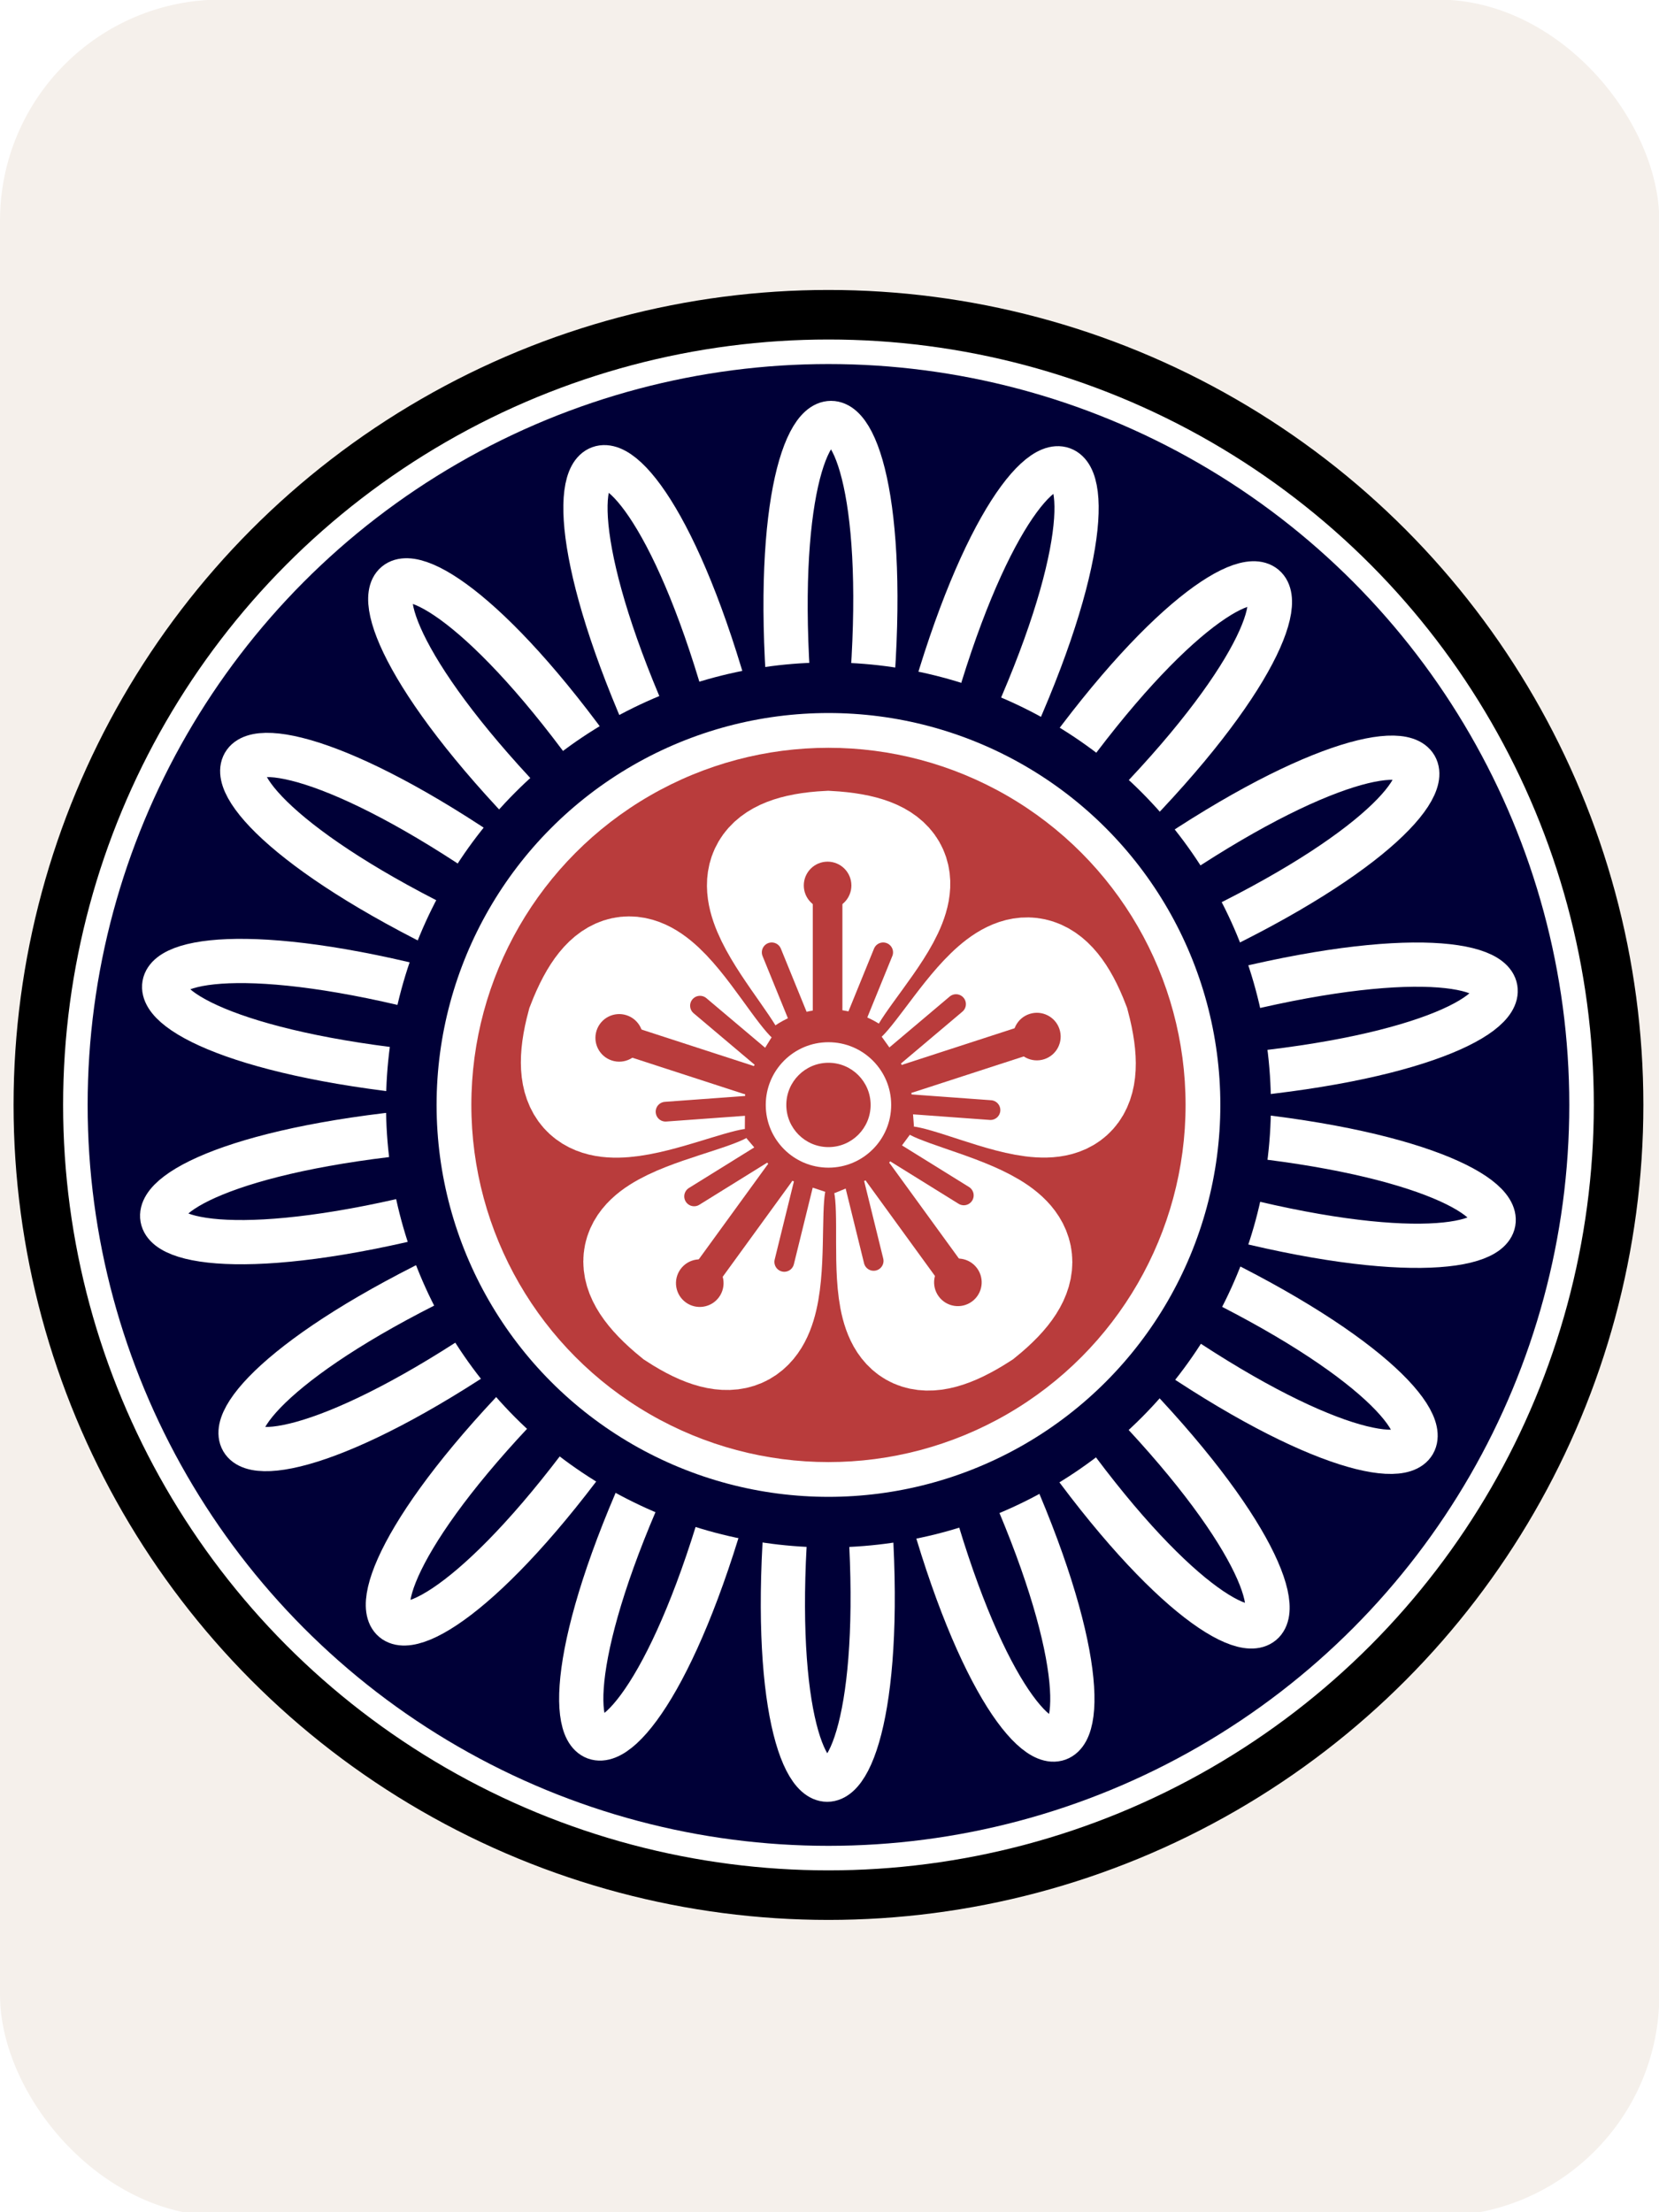 <?xml version='1.0' encoding='ASCII' standalone='yes'?>
<svg xmlns:osb="http://www.openswatchbook.org/uri/2009/osb" xmlns:dc="http://purl.org/dc/elements/1.1/" xmlns:cc="http://creativecommons.org/ns#" xmlns:rdf="http://www.w3.org/1999/02/22-rdf-syntax-ns#" xmlns:svg="http://www.w3.org/2000/svg" xmlns="http://www.w3.org/2000/svg" xmlns:sodipodi="http://sodipodi.sourceforge.net/DTD/sodipodi-0.dtd" xmlns:inkscape="http://www.inkscape.org/namespaces/inkscape" width="300" height="400" viewBox="0 0 300 400" id="svg2" version="1.1" inkscape:version="0.91 r13725" sodipodi:docname="Front.svg" inkscape:export-filename="C:\Users\Fluffy\Documents\Projects\ExtraRiichi\Tiles\Export\Regular\Front.png" inkscape:export-xdpi="180" inkscape:export-ydpi="180">
  <defs id="defs4">
    <inkscape:path-effect effect="skeletal" id="path-effect7963" is_visible="true" pattern="m -90.826,-314.07 23.03,41.385 13.798,-41.385 z" copytype="repeated_stretched" prop_scale="1" scale_y_rel="false" spacing="0" normal_offset="0" tang_offset="0" prop_units="false" vertical_pattern="false" fuse_tolerance="0" pattern-nodetypes="cccc"/>
    <inkscape:path-effect effect="skeletal" id="path-effect7830" is_visible="true" pattern="M -12.828,33.716 -17,-11 l 9,0 z" copytype="repeated_stretched" prop_scale="-1" scale_y_rel="false" spacing="5.1" normal_offset="0" tang_offset="0" prop_units="false" vertical_pattern="false" fuse_tolerance="0" pattern-nodetypes="cccc"/>
    <linearGradient id="linearGradient10055" osb:paint="solid">
      <stop style="stop-color:#000000;stop-opacity:1;" offset="0" id="stop10057"/>
    </linearGradient>
    <marker inkscape:stockid="Arrow1Lstart" orient="auto" refY="0" refX="0" id="Arrow1Lstart" style="overflow:visible" inkscape:isstock="true">
      <path id="path4978" d="M 0,0 5,-5 -12.5,0 5,5 0,0 Z" style="fill:#000000;fill-opacity:1;fill-rule:evenodd;stroke:#ff5c00;stroke-width:1pt;stroke-opacity:1" transform="matrix(0.8,0,0,0.8,10,0)" inkscape:connector-curvature="0"/>
    </marker>
    <clipPath clipPathUnits="userSpaceOnUse" id="clipPath4243">
      <circle style="opacity:1;fill:#000000;fill-opacity:0.297;fill-rule:nonzero;stroke:#000000;stroke-width:19.133;stroke-linecap:butt;stroke-linejoin:round;stroke-miterlimit:4;stroke-dasharray:none;stroke-dashoffset:0;stroke-opacity:1" id="circle4245" cx="-264.66" cy="-198.207" r="293.954"/>
    </clipPath>
    <clipPath clipPathUnits="userSpaceOnUse" id="clipPath7847">
      <ellipse style="opacity:1;fill:#822600;fill-opacity:1;fill-rule:nonzero;stroke:none;stroke-width:12;stroke-linecap:round;stroke-linejoin:round;stroke-miterlimit:4;stroke-dasharray:none;stroke-dashoffset:0;stroke-opacity:1" id="ellipse7849" cx="394" cy="552.362" rx="349.495" ry="216"/>
    </clipPath>
    <clipPath clipPathUnits="userSpaceOnUse" id="clipPath4243-1">
      <circle style="opacity:1;fill:#000000;fill-opacity:0.297;fill-rule:nonzero;stroke:#000000;stroke-width:19.133;stroke-linecap:butt;stroke-linejoin:round;stroke-miterlimit:4;stroke-dasharray:none;stroke-dashoffset:0;stroke-opacity:1" id="circle4245-4" cx="-264.66" cy="-198.207" r="293.954"/>
    </clipPath>
    <clipPath clipPathUnits="userSpaceOnUse" id="clipPath7876">
      <circle style="opacity:1;fill:#000000;fill-opacity:0.297;fill-rule:nonzero;stroke:#000000;stroke-width:19.133;stroke-linecap:butt;stroke-linejoin:round;stroke-miterlimit:4;stroke-dasharray:none;stroke-dashoffset:0;stroke-opacity:1" id="circle7878" cx="-264.66" cy="-198.207" r="293.954"/>
    </clipPath>
    <clipPath clipPathUnits="userSpaceOnUse" id="clipPath14693">
      <rect style="opacity:1;fill:#a53c3c;fill-opacity:1;fill-rule:nonzero;stroke:none;stroke-width:8;stroke-linecap:round;stroke-linejoin:round;stroke-miterlimit:4;stroke-dasharray:none;stroke-dashoffset:0;stroke-opacity:1" id="rect14695" width="131.784" height="168.821" x="-332.596" y="383.498" rx="1.255" ry="3.751" transform="matrix(0.999,-0.035,0.035,0.999,0,0)"/>
    </clipPath>
    <clipPath clipPathUnits="userSpaceOnUse" id="clipPath14952">
      <ellipse style="opacity:1;fill:#a53c3c;fill-opacity:1;fill-rule:nonzero;stroke:none;stroke-width:7;stroke-linecap:round;stroke-linejoin:round;stroke-miterlimit:4;stroke-dasharray:none;stroke-dashoffset:0;stroke-opacity:1" id="ellipse14954" cx="-271.344" cy="647.256" rx="69.057" ry="116.911" transform="matrix(0.999,-0.035,0.035,0.999,0,0)"/>
    </clipPath>
    <pattern y="0" x="0" height="6" width="6" patternUnits="userSpaceOnUse" id="EMFhbasepattern"/>
    <filter style="color-interpolation-filters:sRGB;" inkscape:label="Blur" id="filter4198">
      <feGaussianBlur stdDeviation="2.51 2.51" result="blur" id="feGaussianBlur4200"/>
    </filter>
    <mask maskUnits="userSpaceOnUse" id="mask4222">
      <rect ry="40" y="652.284" x="0" height="400.778" width="300.059" id="rect4224" style="opacity:1;fill:#ff3737;fill-opacity:1;fill-rule:nonzero;stroke:none;stroke-width:10;stroke-linecap:butt;stroke-linejoin:round;stroke-miterlimit:4;stroke-dasharray:none;stroke-dashoffset:0;stroke-opacity:1"/>
    </mask>
    <filter style="color-interpolation-filters:sRGB" inkscape:label="Blur" id="filter4198-0">
      <feGaussianBlur stdDeviation="2.51 2.51" result="blur" id="feGaussianBlur4200-5"/>
    </filter>
    <mask maskUnits="userSpaceOnUse" id="mask4216">
      <rect ry="40" y="-1325.603" x="-451.938" height="400.778" width="300.059" id="rect4218" style="opacity:1;fill:#ff3737;fill-opacity:1;fill-rule:nonzero;stroke:none;stroke-width:10;stroke-linecap:butt;stroke-linejoin:round;stroke-miterlimit:4;stroke-dasharray:none;stroke-dashoffset:0;stroke-opacity:1" transform="scale(-1,-1)"/>
    </mask>
    <filter style="color-interpolation-filters:sRGB" inkscape:label="Blur" id="filter4242">
      <feGaussianBlur stdDeviation="2.51 2.51" result="blur" id="feGaussianBlur4244"/>
    </filter>
    <mask maskUnits="userSpaceOnUse" id="mask4222-0">
      <rect ry="40" y="652.284" x="0" height="400.778" width="300.059" id="rect4224-8" style="opacity:1;fill:#ff3737;fill-opacity:1;fill-rule:nonzero;stroke:none;stroke-width:10;stroke-linecap:butt;stroke-linejoin:round;stroke-miterlimit:4;stroke-dasharray:none;stroke-dashoffset:0;stroke-opacity:1"/>
    </mask>
    <filter style="color-interpolation-filters:sRGB" inkscape:label="Blur" id="filter4198-8">
      <feGaussianBlur stdDeviation="2.51 2.51" result="blur" id="feGaussianBlur4200-3"/>
    </filter>
    <mask maskUnits="userSpaceOnUse" id="mask4216-0">
      <rect ry="40" y="-1325.603" x="-451.938" height="400.778" width="300.059" id="rect4218-5" style="opacity:1;fill:#ff3737;fill-opacity:1;fill-rule:nonzero;stroke:none;stroke-width:10;stroke-linecap:butt;stroke-linejoin:round;stroke-miterlimit:4;stroke-dasharray:none;stroke-dashoffset:0;stroke-opacity:1" transform="scale(-1,-1)"/>
    </mask>
    <filter style="color-interpolation-filters:sRGB" inkscape:label="Blur" id="filter4242-2">
      <feGaussianBlur stdDeviation="2.51 2.51" result="blur" id="feGaussianBlur4244-2"/>
    </filter>
  </defs>
  <sodipodi:namedview id="base" pagecolor="#aeffff" bordercolor="#666666" borderopacity="1" inkscape:pageopacity="0" inkscape:pageshadow="2" inkscape:zoom="0.50548195" inkscape:cx="314.366" inkscape:cy="374.8318" inkscape:document-units="px" inkscape:current-layer="layer1" showgrid="true" inkscape:window-width="1920" inkscape:window-height="1017" inkscape:window-x="-8" inkscape:window-y="-8" inkscape:window-maximized="1" showguides="true" inkscape:guide-bbox="true" units="px">
    <inkscape:grid type="xygrid" id="grid4774" visible="true" dotted="false" color="#3f3fff" opacity="0.039" empcolor="#3f3fff" empopacity="0.078" enabled="false"/>
    <sodipodi:guide position="150,200" orientation="0,1" id="guide8231" inkscape:label="" inkscape:color="rgb(0,0,255)"/>
    <sodipodi:guide position="150,200" orientation="1,0" id="guide8233" inkscape:label="" inkscape:color="rgb(0,0,255)"/>
  </sodipodi:namedview>
  <g inkscape:label="Layer 1" inkscape:groupmode="layer" id="layer1" transform="translate(0,-652.362)">
    <rect style="opacity:1;fill:#f5f0eb;fill-opacity:1;fill-rule:nonzero;stroke:none;stroke-width:10;stroke-linecap:butt;stroke-linejoin:round;stroke-miterlimit:4;stroke-dasharray:none;stroke-dashoffset:0;stroke-opacity:1" id="rect4164" width="300.059" height="400.778" x="0" y="652.284" ry="40"/>
    <path transform="translate(-1.3432789e-7,-1.3368765e-6)" style="fill:#ffffff;fill-opacity:1;fill-rule:evenodd;stroke:none;stroke-width:1px;stroke-linecap:butt;stroke-linejoin:miter;stroke-opacity:1;filter:url(#filter4198-8)" d="M -4.769,775.071 C -9.65,741.995 -16.846,674.237 -1.279,652.064 18.998,625.944 233.501,631.631 263.314,653.91 276.214,662.649 70.35,663.121 47.099,691.745 24.391,719.112 0.651,818.187 -4.769,775.071 Z" id="path4166" inkscape:connector-curvature="0" sodipodi:nodetypes="ccccc" mask="url(#mask4222-0)"/>
    <path sodipodi:nodetypes="ccccc" inkscape:connector-curvature="0" id="path4221" d="m 151.736,1025.018 c -3.327,-9.314 -10.248,-68.454 5.318,-90.627 20.277,-26.12 219.436,-16.458 231.555,-9.932 11.074,5.317 -178.604,0.059 -204.851,34.866 -21.593,30.001 -26.501,82.178 -32.022,65.692 z" style="fill:#000000;fill-opacity:0.196;fill-rule:evenodd;stroke:none;stroke-width:1px;stroke-linecap:butt;stroke-linejoin:miter;stroke-opacity:1;filter:url(#filter4198-8)" transform="matrix(-1,0,0,-1,451.938,1977.887)" mask="url(#mask4216-0)"/>
  </g>
<svg:svg xmlns:xlink="http://www.w3.org/1999/xlink" width="300" height="400" viewBox="0 0 300 400" id="svg2" version="1.1" inkscape:version="0.91 r13725" sodipodi:docname="Pin1.svg" inkscape:export-filename="C:\Users\Fluffy\Documents\Projects\ExtraRiichi\Pin1.png" inkscape:export-xdpi="180" inkscape:export-ydpi="180">
  <svg:defs id="defs4">
    <inkscape:path-effect effect="skeletal" id="path-effect7963" is_visible="true" pattern="m -90.826,-314.07 23.03,41.385 21.478,-41.385 z" copytype="repeated_stretched" prop_scale="1" scale_y_rel="false" spacing="0" normal_offset="0" tang_offset="0" prop_units="false" vertical_pattern="false" fuse_tolerance="0" pattern-nodetypes="cccc"/>
    <inkscape:path-effect effect="skeletal" id="path-effect7830" is_visible="true" pattern="M -12.828,33.716 -17,-11 l 9,0 z" copytype="repeated_stretched" prop_scale="-1" scale_y_rel="false" spacing="5.1" normal_offset="0" tang_offset="0" prop_units="false" vertical_pattern="false" fuse_tolerance="0" pattern-nodetypes="cccc"/>
    <svg:linearGradient id="linearGradient10055" osb:paint="solid">
      <svg:stop style="stop-color:#000000;stop-opacity:1;" offset="0" id="stop10057"/>
    </svg:linearGradient>
    <svg:marker inkscape:stockid="Arrow1Lstart" orient="auto" refY="0" refX="0" id="Arrow1Lstart" style="overflow:visible" inkscape:isstock="true">
      <svg:path id="path4978" d="M 0,0 5,-5 -12.5,0 5,5 0,0 Z" style="fill:#000000;fill-opacity:1;fill-rule:evenodd;stroke:#ff5c00;stroke-width:1pt;stroke-opacity:1" transform="matrix(0.8,0,0,0.8,10,0)" inkscape:connector-curvature="0"/>
    </svg:marker>
    <svg:clipPath clipPathUnits="userSpaceOnUse" id="clipPath4243">
      <svg:circle style="opacity:1;fill:#000000;fill-opacity:0.297;fill-rule:nonzero;stroke:#000000;stroke-width:19.133;stroke-linecap:butt;stroke-linejoin:round;stroke-miterlimit:4;stroke-dasharray:none;stroke-dashoffset:0;stroke-opacity:1" id="circle4245" cx="-264.66" cy="-198.207" r="293.954"/>
    </svg:clipPath>
    <svg:clipPath clipPathUnits="userSpaceOnUse" id="clipPath7847">
      <svg:ellipse style="opacity:1;fill:#822600;fill-opacity:1;fill-rule:nonzero;stroke:none;stroke-width:12;stroke-linecap:round;stroke-linejoin:round;stroke-miterlimit:4;stroke-dasharray:none;stroke-dashoffset:0;stroke-opacity:1" id="ellipse7849" cx="394" cy="552.362" rx="349.495" ry="216"/>
    </svg:clipPath>
    <svg:clipPath clipPathUnits="userSpaceOnUse" id="clipPath4243-1">
      <svg:circle style="opacity:1;fill:#000000;fill-opacity:0.297;fill-rule:nonzero;stroke:#000000;stroke-width:19.133;stroke-linecap:butt;stroke-linejoin:round;stroke-miterlimit:4;stroke-dasharray:none;stroke-dashoffset:0;stroke-opacity:1" id="circle4245-4" cx="-264.66" cy="-198.207" r="293.954"/>
    </svg:clipPath>
    <svg:clipPath clipPathUnits="userSpaceOnUse" id="clipPath7876">
      <svg:circle style="opacity:1;fill:#000000;fill-opacity:0.297;fill-rule:nonzero;stroke:#000000;stroke-width:19.133;stroke-linecap:butt;stroke-linejoin:round;stroke-miterlimit:4;stroke-dasharray:none;stroke-dashoffset:0;stroke-opacity:1" id="circle7878" cx="-264.66" cy="-198.207" r="293.954"/>
    </svg:clipPath>
    <svg:clipPath clipPathUnits="userSpaceOnUse" id="clipPath14693">
      <svg:rect style="opacity:1;fill:#a53c3c;fill-opacity:1;fill-rule:nonzero;stroke:none;stroke-width:8;stroke-linecap:round;stroke-linejoin:round;stroke-miterlimit:4;stroke-dasharray:none;stroke-dashoffset:0;stroke-opacity:1" id="rect14695" width="131.784" height="168.821" x="-332.596" y="383.498" rx="1.255" ry="3.751" transform="matrix(0.999,-0.035,0.035,0.999,0,0)"/>
    </svg:clipPath>
    <svg:clipPath clipPathUnits="userSpaceOnUse" id="clipPath14952">
      <svg:ellipse style="opacity:1;fill:#a53c3c;fill-opacity:1;fill-rule:nonzero;stroke:none;stroke-width:7;stroke-linecap:round;stroke-linejoin:round;stroke-miterlimit:4;stroke-dasharray:none;stroke-dashoffset:0;stroke-opacity:1" id="ellipse14954" cx="-271.344" cy="647.256" rx="69.057" ry="116.911" transform="matrix(0.999,-0.035,0.035,0.999,0,0)"/>
    </svg:clipPath>
    <svg:pattern y="0" x="0" height="6" width="6" patternUnits="userSpaceOnUse" id="EMFhbasepattern"/>
  </svg:defs>
  <sodipodi:namedview id="base" pagecolor="#aeffff" bordercolor="#666666" borderopacity="1" inkscape:pageopacity="0" inkscape:pageshadow="2" inkscape:zoom="1.0109639" inkscape:cx="97.181841" inkscape:cy="219.79673" inkscape:document-units="px" inkscape:current-layer="layer1" showgrid="true" inkscape:window-width="1920" inkscape:window-height="1017" inkscape:window-x="1912" inkscape:window-y="-8" inkscape:window-maximized="1" showguides="true" inkscape:guide-bbox="true" units="px">
    <inkscape:grid type="xygrid" id="grid4774" visible="true" dotted="false" color="#3f3fff" opacity="0.039" empcolor="#3f3fff" empopacity="0.078" enabled="false"/>
    <sodipodi:guide position="150,200" orientation="0,1" id="guide8231" inkscape:label="" inkscape:color="rgb(0,0,255)"/>
    <sodipodi:guide position="150,200" orientation="1,0" id="guide8233" inkscape:label="" inkscape:color="rgb(0,0,255)"/>
  </sodipodi:namedview>
  <svg:g inkscape:label="Layer 1" inkscape:groupmode="layer" id="layer1" transform="translate(0,-652.362)">
    <svg:g id="g6641" transform="matrix(0.893,0,0,0.893,-207.387,341.031)">
      <svg:circle r="160" cy="572.362" cx="400" id="path5446" style="opacity:1;fill:#ffffff;fill-opacity:1;fill-rule:nonzero;stroke:#000000;stroke-width:10.033;stroke-linecap:butt;stroke-linejoin:round;stroke-miterlimit:4;stroke-dasharray:none;stroke-dashoffset:0;stroke-opacity:1"/>
      <svg:circle r="145" cy="572.362" cx="400" id="path5448" style="opacity:1;fill:#000037;fill-opacity:1;fill-rule:nonzero;stroke:#000037;stroke-width:10.033;stroke-linecap:butt;stroke-linejoin:round;stroke-miterlimit:4;stroke-dasharray:none;stroke-dashoffset:0;stroke-opacity:1"/>
      <svg:g transform="translate(0.354,0)" id="g5971">
        <svg:path style="fill:none;fill-rule:evenodd;stroke:#ffffff;stroke-width:8.955;stroke-linecap:round;stroke-linejoin:miter;stroke-miterlimit:4;stroke-dasharray:none;stroke-opacity:1" d="m 392.327,496.481 c -8.272,-82.935 24.083,-82.939 15.287,0" id="path5460" inkscape:connector-curvature="0" sodipodi:nodetypes="cc" inkscape:transform-center-y="-122.30186" inkscape:tile-cx="399.93275" inkscape:tile-cy="572.50692" inkscape:tile-w="30.803226" inkscape:tile-h="64.041819" inkscape:tile-x0="384.53113" inkscape:tile-y0="430.98601"/>
        <svg:g id="g5914" transform="translate(-31,-64.5)">
          <svg:use height="100%" width="100%" inkscape:transform-center-y="-100.94097" inkscape:transform-center-x="-33.466979" id="use5880" transform="matrix(0.94,0.342,-0.342,0.94,250.392,-36.968)" xlink:href="#path5460" inkscape:tiled-clone-of="#path5460" y="0" x="0"/>
          <svg:use height="100%" width="100%" inkscape:transform-center-y="-80.402085" inkscape:transform-center-x="-66.418446" id="use5882" transform="matrix(0.766,0.643,-0.643,0.766,491.624,-58.032)" xlink:href="#path5460" inkscape:tiled-clone-of="#path5460" y="0" x="0"/>
          <svg:use height="100%" width="100%" inkscape:transform-center-y="-50.569105" inkscape:transform-center-x="-92.035968" id="use5884" transform="matrix(0.5,0.866,-0.866,0.5,725.513,4.682)" xlink:href="#path5460" inkscape:tiled-clone-of="#path5460" y="0" x="0"/>
          <svg:use height="100%" width="100%" inkscape:transform-center-y="-16.020278" inkscape:transform-center-x="-106.83186" id="use5886" transform="matrix(0.174,0.985,-0.985,0.174,923.847,143.608)" xlink:href="#path5460" inkscape:tiled-clone-of="#path5460" y="0" x="0"/>
          <svg:use height="100%" width="100%" inkscape:transform-center-y="16.01696" inkscape:transform-center-x="-106.83192" id="use5888" transform="matrix(-0.174,0.985,-0.985,-0.174,1062.704,341.989)" xlink:href="#path5460" inkscape:tiled-clone-of="#path5460" y="0" x="0"/>
          <svg:use height="100%" width="100%" inkscape:transform-center-y="50.568001" inkscape:transform-center-x="-92.03626" id="use5890" transform="matrix(-0.5,0.866,-0.866,-0.5,1125.337,575.899)" xlink:href="#path5460" inkscape:tiled-clone-of="#path5460" y="0" x="0"/>
          <svg:use height="100%" width="100%" inkscape:transform-center-y="80.401655" inkscape:transform-center-x="-66.419137" id="use5892" transform="matrix(-0.766,0.643,-0.643,-0.766,1104.191,817.125)" xlink:href="#path5460" inkscape:tiled-clone-of="#path5460" y="0" x="0"/>
          <svg:use height="100%" width="100%" inkscape:transform-center-y="100.94079" inkscape:transform-center-x="-33.468884" id="use5894" transform="matrix(-0.94,0.342,-0.342,-0.94,1001.816,1036.57)" xlink:href="#path5460" inkscape:tiled-clone-of="#path5460" y="0" x="0"/>
          <svg:use height="100%" width="100%" inkscape:transform-center-y="109.52358" id="use5896" transform="matrix(-1,0,0,-1,830.56,1207.766)" xlink:href="#path5460" inkscape:tiled-clone-of="#path5460" y="0" x="0"/>
          <svg:use height="100%" width="100%" inkscape:transform-center-y="100.94095" inkscape:transform-center-x="33.466976" id="use5898" transform="matrix(-0.94,-0.342,0.342,-0.94,611.08,1310.066)" xlink:href="#path5460" inkscape:tiled-clone-of="#path5460" y="0" x="0"/>
          <svg:use height="100%" width="100%" inkscape:transform-center-y="80.402089" inkscape:transform-center-x="66.418443" id="use5900" transform="matrix(-0.766,-0.643,0.643,-0.766,369.848,1331.129)" xlink:href="#path5460" inkscape:tiled-clone-of="#path5460" y="0" x="0"/>
          <svg:use height="100%" width="100%" inkscape:transform-center-y="50.569089" inkscape:transform-center-x="92.035965" id="use5902" transform="matrix(-0.5,-0.866,0.866,-0.5,135.959,1268.416)" xlink:href="#path5460" inkscape:tiled-clone-of="#path5460" y="0" x="0"/>
          <svg:use height="100%" width="100%" inkscape:transform-center-y="16.020282" inkscape:transform-center-x="106.83186" id="use5904" transform="matrix(-0.174,-0.985,0.985,-0.174,-62.375,1129.49)" xlink:href="#path5460" inkscape:tiled-clone-of="#path5460" y="0" x="0"/>
          <svg:use height="100%" width="100%" inkscape:transform-center-y="-16.016956" inkscape:transform-center-x="106.83194" id="use5906" transform="matrix(0.174,-0.985,0.985,0.174,-201.232,931.108)" xlink:href="#path5460" inkscape:tiled-clone-of="#path5460" y="0" x="0"/>
          <svg:use height="100%" width="100%" inkscape:transform-center-y="-50.567997" inkscape:transform-center-x="92.036247" id="use5908" transform="matrix(0.5,-0.866,0.866,0.5,-263.865,697.198)" xlink:href="#path5460" inkscape:tiled-clone-of="#path5460" y="0" x="0"/>
          <svg:use height="100%" width="100%" inkscape:transform-center-y="-80.401651" inkscape:transform-center-x="66.419125" id="use5910" transform="matrix(0.766,-0.643,0.643,0.766,-242.719,455.973)" xlink:href="#path5460" inkscape:tiled-clone-of="#path5460" y="0" x="0"/>
          <svg:use height="100%" width="100%" inkscape:transform-center-y="-100.94079" inkscape:transform-center-x="33.468911" id="use5912" transform="matrix(0.94,-0.342,0.342,0.94,-140.344,236.528)" xlink:href="#path5460" inkscape:tiled-clone-of="#path5460" y="0" x="0"/>
        </svg:g>
      </svg:g>
      <svg:circle r="84.474" cy="572.362" cx="400" id="path5454" style="opacity:1;fill:#ffffff;fill-opacity:1;fill-rule:nonzero;stroke:#000037;stroke-width:10.24;stroke-linecap:butt;stroke-linejoin:round;stroke-miterlimit:4;stroke-dasharray:none;stroke-dashoffset:0;stroke-opacity:1"/>
      <svg:circle r="72.315" cy="572.362" cx="400" id="path5992" style="opacity:1;fill:#b93c3c;fill-opacity:1;fill-rule:nonzero;stroke:none;stroke-width:12;stroke-linecap:round;stroke-linejoin:round;stroke-miterlimit:4;stroke-dasharray:none;stroke-dashoffset:0;stroke-opacity:1"/>
      <svg:g inkscape:transform-center-y="-33.991657" inkscape:transform-center-x="-0.057936225" transform="translate(-0.177,0.088)" id="g6038">
        <svg:path style="fill:none;fill-rule:evenodd;stroke:#ffffff;stroke-width:23.11;stroke-linecap:butt;stroke-linejoin:miter;stroke-miterlimit:4;stroke-dasharray:none;stroke-opacity:1" d="m 401.332,554.245 c -3.145,-9.94 -29.568,-32.568 -1.222,-34.015 29.37,1.601 0.871,23.529 -1.719,34.178" id="path5994" inkscape:connector-curvature="0" sodipodi:nodetypes="ccc" inkscape:transform-center-x="-0.0026845101" inkscape:transform-center-y="63.28125"/>
        <svg:path style="fill:none;fill-rule:evenodd;stroke:#b93c3c;stroke-width:6;stroke-linecap:round;stroke-linejoin:round;stroke-miterlimit:4;stroke-dasharray:none;stroke-opacity:1" d="m 400,555.191 0,-25.658" id="path6018" inkscape:connector-curvature="0" sodipodi:nodetypes="cc"/>
        <svg:circle style="opacity:1;fill:#b93c3c;fill-opacity:1;fill-rule:nonzero;stroke:none;stroke-width:3;stroke-linecap:round;stroke-linejoin:round;stroke-miterlimit:4;stroke-dasharray:none;stroke-dashoffset:0;stroke-opacity:1" id="path6028" cx="400" cy="527.834" r="4.819"/>
        <svg:path style="fill:none;fill-rule:evenodd;stroke:#b93c3c;stroke-width:4;stroke-linecap:round;stroke-linejoin:miter;stroke-miterlimit:4;stroke-dasharray:none;stroke-opacity:1" d="m 404.688,557.487 6.565,-16.11" id="path6030" inkscape:connector-curvature="0" sodipodi:nodetypes="cc"/>
        <svg:use x="0" y="0" xlink:href="#path6030" id="use6032" inkscape:transform-center-x="7.5" width="100%" height="100%" transform="matrix(-1,0,0,1,799.938,0)"/>
      </svg:g>
      <svg:circle r="16.035" cy="572.362" cx="400" id="path6010" style="opacity:1;fill:#ffffff;fill-opacity:1;fill-rule:nonzero;stroke:#b93c3c;stroke-width:6.67;stroke-linecap:round;stroke-linejoin:round;stroke-miterlimit:4;stroke-dasharray:none;stroke-dashoffset:0;stroke-opacity:1"/>
      <svg:circle r="8.537" cy="572.362" cx="400" id="path6016" style="opacity:1;fill:#b93c3c;fill-opacity:1;fill-rule:nonzero;stroke:none;stroke-width:6;stroke-linecap:round;stroke-linejoin:round;stroke-miterlimit:4;stroke-dasharray:none;stroke-dashoffset:0;stroke-opacity:1"/>
      <svg:use height="100%" width="100%" transform="matrix(0.309,-0.951,0.951,0.309,-267.971,775.887)" id="use6047" inkscape:transform-center-y="-12.637547" inkscape:transform-center-x="31.767912" xlink:href="#g6038" y="0" x="0"/>
      <svg:use height="100%" width="100%" transform="matrix(0.309,-0.951,0.951,0.309,-267.971,775.887)" id="use6049" inkscape:transform-center-y="27.707643" inkscape:transform-center-x="21.376967" xlink:href="#use6047" y="0" x="0"/>
      <svg:use height="100%" width="100%" transform="matrix(0.309,-0.951,0.951,0.309,-267.971,775.887)" id="use6051" inkscape:transform-center-y="27.656408" inkscape:transform-center-x="-21.44051" xlink:href="#use6049" y="0" x="0"/>
      <svg:use height="100%" width="100%" transform="matrix(0.309,-0.951,0.951,0.309,-267.971,775.887)" id="use6053" inkscape:transform-center-y="-12.723383" inkscape:transform-center-x="-31.665728" xlink:href="#use6051" y="0" x="0"/>
    </svg:g>
  </svg:g>
</svg:svg></svg>

